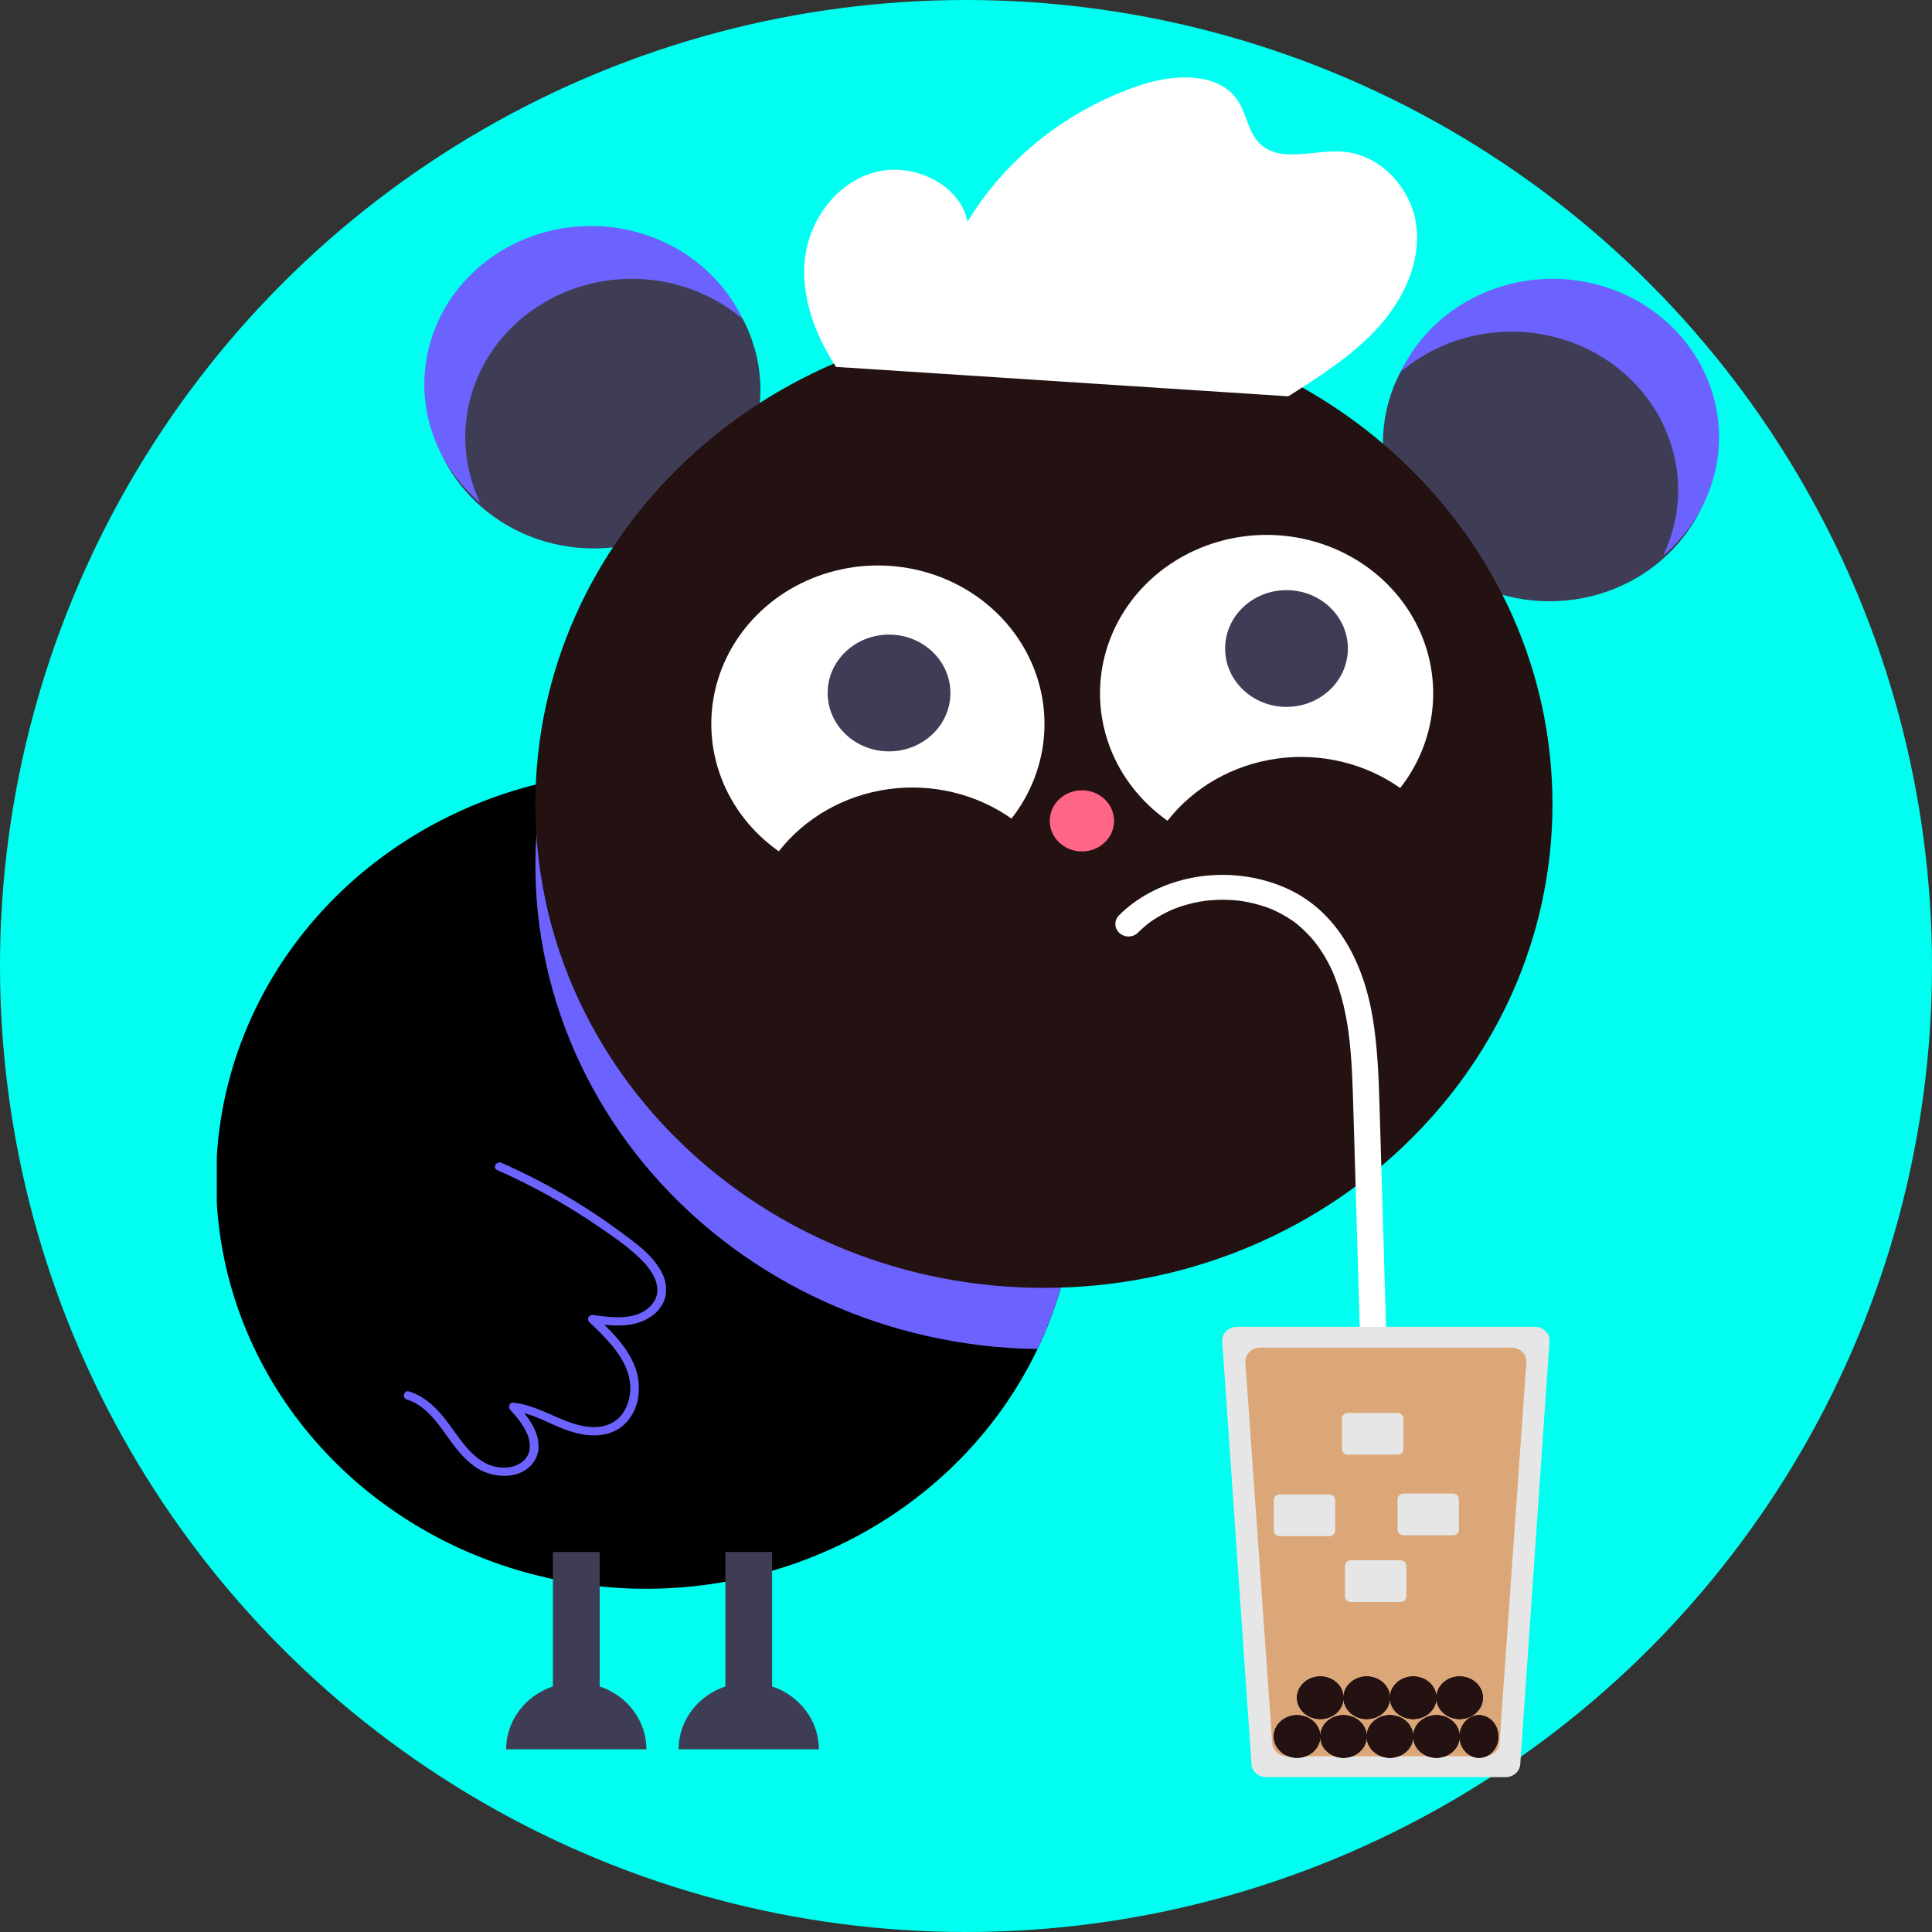 <svg width="499" height="499" viewBox="0 0 499 499" fill="none" xmlns="http://www.w3.org/2000/svg">
                <rect x="0" y="0" width="499" height="499" fill="#333333" stroke="none"/>
                <circle cx="249.5" cy="249.5" r="249.5" fill="#00FFF0" />
                <g clip-path="url(#clip0)">
                  <path
                    d="M153.377 141.652C177.141 141.652 196.405 123.33 196.405 100.727C196.405 78.125 177.141 59.803 153.377 59.803C129.614 59.803 110.35 78.125 110.35 100.727C110.35 123.33 129.614 141.652 153.377 141.652Z"
                    fill="#3F3D56"
                  />
                  <path
                    d="M400.218 155.294C423.981 155.294 443.245 136.971 443.245 114.369C443.245 91.767 423.981 73.444 400.218 73.444C376.455 73.444 357.191 91.767 357.191 114.369C357.191 136.971 376.455 155.294 400.218 155.294Z"
                    fill="#3F3D56"
                  />
                  <path
                    d="M400.973 72.008C392.708 72.008 384.618 74.272 377.671 78.53C370.723 82.788 365.212 88.858 361.796 96.016C369.162 89.776 378.558 86.132 388.412 85.696C398.265 85.26 407.977 88.058 415.92 93.621C423.863 99.185 429.555 107.175 432.042 116.254C434.529 125.333 433.66 134.949 429.581 143.492C436.097 137.976 440.696 130.707 442.768 122.649C444.84 114.59 444.289 106.123 441.186 98.37C438.083 90.616 432.575 83.943 425.393 79.235C418.212 74.527 409.695 72.007 400.973 72.008Z"
                    fill="#6C63FF"
                  />
                  <path
                    d="M152.623 58.367C160.887 58.367 168.977 60.631 175.924 64.888C182.872 69.146 188.383 75.217 191.799 82.374C184.434 76.134 175.037 72.491 165.183 72.055C155.33 71.619 145.618 74.417 137.675 79.98C129.732 85.543 124.04 93.533 121.553 102.612C119.066 111.691 119.935 121.308 124.014 129.85C117.499 124.335 112.9 117.066 110.827 109.007C108.755 100.949 109.307 92.481 112.41 84.728C115.513 76.975 121.02 70.302 128.202 65.594C135.384 60.886 143.9 58.365 152.623 58.367Z"
                    fill="#6C63FF"
                  />
                  <path
                    d="M277.928 304.634C277.946 325.533 271.446 345.967 259.25 363.351C247.054 380.735 229.71 394.287 209.414 402.293C189.117 410.298 166.78 412.397 145.229 408.324C123.678 404.251 103.881 394.189 88.344 379.412C72.807 364.634 62.228 345.805 57.946 325.306C53.664 304.808 55.871 283.563 64.288 264.258C72.704 244.953 86.953 228.457 105.23 216.857C123.507 205.257 144.991 199.074 166.963 199.091C181.549 199.044 196.001 201.742 209.486 207.029C222.971 212.317 235.223 220.089 245.537 229.899C255.851 239.709 264.023 251.363 269.582 264.189C275.141 277.015 277.977 290.761 277.928 304.634Z"
                    fill="black"
                  />
                  <path
                    d="M277.93 304.634C277.951 319.742 274.55 334.678 267.958 348.424C248.958 348.182 230.239 344.024 213.091 336.238C195.943 328.451 180.774 317.221 168.629 303.32C156.484 289.42 147.653 273.181 142.743 255.721C137.834 238.261 136.962 219.996 140.19 202.185C156.544 198.335 173.604 198.074 190.08 201.423C206.555 204.771 222.014 211.641 235.285 221.512C248.557 231.383 259.293 243.996 266.681 258.397C274.07 272.799 277.916 288.61 277.93 304.634Z"
                    fill="#6C63FF"
                  />
                  <path
                    d="M269.626 332.635C342.167 332.635 400.973 276.703 400.973 207.707C400.973 138.71 342.167 82.778 269.626 82.778C197.086 82.778 138.28 138.71 138.28 207.707C138.28 276.703 197.086 332.635 269.626 332.635Z"
                    fill="#241212"
                  />
                  <path
                    d="M301.545 211.98C308.348 203.293 318.494 197.525 329.761 195.941C341.027 194.357 352.494 197.086 361.648 203.53C366.735 197.034 369.681 189.248 370.114 181.158C370.546 173.069 368.445 165.039 364.076 158.086C359.707 151.133 353.268 145.57 345.572 142.1C337.877 138.63 329.273 137.41 320.848 138.595C312.424 139.779 304.558 143.315 298.247 148.754C291.937 154.193 287.465 161.29 285.398 169.148C283.331 177.006 283.762 185.271 286.637 192.895C289.511 200.52 294.7 207.162 301.545 211.98Z"
                    fill="white"
                  />
                  <path
                    d="M201.148 219.878C207.951 211.19 218.098 205.423 229.364 203.839C240.63 202.255 252.097 204.984 261.251 211.427C266.338 204.931 269.285 197.146 269.717 189.056C270.149 180.967 268.048 172.937 263.679 165.984C259.31 159.031 252.871 153.467 245.176 149.998C237.48 146.528 228.876 145.308 220.451 146.493C212.027 147.677 204.161 151.213 197.851 156.652C191.54 162.091 187.068 169.188 185.001 177.046C182.934 184.904 183.365 193.168 186.24 200.793C189.114 208.418 194.303 215.059 201.148 219.878Z"
                    fill="white"
                  />
                  <path
                    d="M229.619 194.065C238.374 194.065 245.471 187.315 245.471 178.987C245.471 170.66 238.374 163.91 229.619 163.91C220.864 163.91 213.767 170.66 213.767 178.987C213.767 187.315 220.864 194.065 229.619 194.065Z"
                    fill="#3F3D56"
                  />
                  <path
                    d="M332.28 182.577C341.035 182.577 348.132 175.827 348.132 167.5C348.132 159.173 341.035 152.422 332.28 152.422C323.525 152.422 316.428 159.173 316.428 167.5C316.428 175.827 323.525 182.577 332.28 182.577Z"
                    fill="#3F3D56"
                  />
                  <path
                    d="M279.44 219.912C284.026 219.912 287.743 216.376 287.743 212.015C287.743 207.653 284.026 204.117 279.44 204.117C274.854 204.117 271.136 207.653 271.136 212.015C271.136 216.376 274.854 219.912 279.44 219.912Z"
                    fill="#FF6584"
                  />
                  <path
                    d="M154.887 435.573V400.844H142.809V435.573C139.277 436.761 136.219 438.962 134.056 441.871C131.894 444.781 130.732 448.257 130.732 451.82V451.82H166.965V451.82C166.965 448.257 165.803 444.781 163.64 441.871C161.477 438.962 158.419 436.761 154.887 435.573Z"
                    fill="#3F3D56"
                  />
                  <path
                    d="M199.424 435.573V400.844H187.346V435.573C183.814 436.761 180.756 438.962 178.593 441.871C176.431 444.781 175.269 448.257 175.268 451.82V451.82H211.502V451.82C211.502 448.257 210.34 444.781 208.177 441.871C206.014 438.962 202.956 436.761 199.424 435.573Z"
                    fill="#3F3D56"
                  />
                  <path
                    d="M215.927 94.759C210.455 86.378 206.779 76.534 207.918 66.728C209.057 56.923 215.81 47.354 225.752 44.544C235.695 41.734 248.011 47.556 249.885 57.259C259.843 40.883 275.595 28.405 294.33 22.052C303.02 19.139 314.568 18.479 319.592 25.824C322.079 29.459 322.345 34.402 325.676 37.364C330.898 42.007 339.272 38.736 346.408 39.133C356.444 39.691 364.522 48.599 365.786 58.085C367.05 67.57 362.634 77.102 356.114 84.38C349.594 91.658 341.113 97.057 332.748 102.359"
                    fill="white"
                  />
                  <path
                    d="M293.879 240.932C294.419 240.389 294.977 239.862 295.56 239.36C295.818 239.138 296.08 238.92 296.346 238.707C296.512 238.574 296.68 238.442 296.849 238.313C297.142 238.089 297.234 238.034 296.88 238.285C298.163 237.371 299.515 236.548 300.924 235.822C301.573 235.49 302.233 235.18 302.905 234.891C303.063 234.823 303.222 234.758 303.381 234.691C302.669 234.992 303.227 234.753 303.41 234.683C303.813 234.529 304.219 234.383 304.628 234.244C306.145 233.729 307.697 233.314 309.275 233.003C310.002 232.859 310.733 232.747 311.466 232.636C311.959 232.561 310.844 232.702 311.342 232.653C311.559 232.631 311.775 232.604 311.993 232.582C312.427 232.539 312.862 232.504 313.298 232.475C314.868 232.373 316.443 232.368 318.013 232.459C318.798 232.505 319.579 232.581 320.36 232.669C319.572 232.58 320.474 232.689 320.751 232.732C321.181 232.799 321.609 232.874 322.037 232.956C323.571 233.25 325.082 233.644 326.56 234.134C326.928 234.256 327.295 234.385 327.658 234.52C327.86 234.595 328.061 234.673 328.262 234.75C328.16 234.711 327.6 234.47 328.167 234.715C328.878 235.022 329.582 235.338 330.27 235.686C331.682 236.411 333.037 237.232 334.324 238.143C334.715 238.417 333.883 237.796 334.254 238.095C334.42 238.229 334.593 238.356 334.76 238.488C335.028 238.702 335.292 238.919 335.551 239.142C336.216 239.711 336.852 240.309 337.465 240.928C338.025 241.493 338.563 242.076 339.08 242.678C339.073 242.669 339.663 243.365 339.349 242.99C339.086 242.675 339.458 243.127 339.517 243.202C339.83 243.6 340.133 244.005 340.427 244.415C341.387 245.757 342.254 247.156 343.023 248.604C343.388 249.29 343.733 249.984 344.058 250.688C344.129 250.843 344.376 251.413 344.108 250.793C344.181 250.961 344.253 251.129 344.325 251.298C344.503 251.72 344.674 252.146 344.839 252.573C346.028 255.713 346.94 258.942 347.566 262.227C347.73 263.061 347.88 263.897 348.017 264.736C348.078 265.11 348.137 265.485 348.193 265.86C348.191 265.85 348.322 266.774 348.254 266.276C348.194 265.832 348.298 266.611 348.309 266.694C348.538 268.443 348.719 270.197 348.865 271.953C349.153 275.399 349.306 278.853 349.417 282.307C349.696 291.07 349.935 299.835 350.193 308.598L351.776 362.277L353.359 415.957L353.556 422.62C353.556 423.477 353.914 424.299 354.551 424.905C355.188 425.511 356.052 425.851 356.953 425.851C357.853 425.851 358.717 425.511 359.354 424.905C359.992 424.299 360.349 423.477 360.349 422.62L358.723 367.46L357.107 312.671L356.294 285.091C356.076 277.706 355.763 270.329 354.568 263.018C352.368 249.554 345.974 235.557 332.306 229.443C319.54 223.733 303.741 225.057 292.556 233.36C291.318 234.277 290.154 235.28 289.075 236.363C288.438 236.969 288.08 237.791 288.08 238.647C288.08 239.504 288.438 240.326 289.075 240.932C289.712 241.538 290.576 241.878 291.477 241.878C292.378 241.878 293.242 241.538 293.879 240.932L293.879 240.932Z"
                    fill="white"
                  />
                  <path
                    d="M319.447 342.687C318.447 342.688 317.487 343.067 316.78 343.74C316.072 344.413 315.674 345.325 315.673 346.277L323.22 455.363C323.216 455.838 323.311 456.309 323.498 456.749C323.686 457.189 323.963 457.59 324.314 457.928C324.665 458.266 325.082 458.534 325.543 458.718C326.003 458.902 326.497 458.998 326.996 459H388.895C389.896 458.999 390.855 458.62 391.562 457.947C392.27 457.274 392.668 456.362 392.669 455.41L400.219 346.23C400.207 345.286 399.804 344.384 399.097 343.72C398.39 343.057 397.437 342.686 396.444 342.687H319.447Z"
                    fill="#E6E6E6"
                  />
                  <path
                    d="M325.423 348.072C324.906 348.072 324.395 348.173 323.921 348.369C323.447 348.565 323.02 348.851 322.667 349.21C322.314 349.569 322.042 349.993 321.868 350.456C321.695 350.919 321.623 351.411 321.657 351.902L328.598 450.265C328.664 451.173 329.09 452.023 329.788 452.644C330.487 453.266 331.407 453.613 332.363 453.615H383.528C384.484 453.613 385.404 453.266 386.103 452.644C386.801 452.023 387.227 451.173 387.293 450.265L394.234 351.902C394.268 351.411 394.196 350.919 394.023 350.456C393.849 349.993 393.577 349.569 393.224 349.21C392.871 348.851 392.444 348.565 391.97 348.369C391.496 348.173 390.985 348.072 390.468 348.072H325.423Z"
                    fill="#DCA778"
                  />
                  <path
                    d="M348.132 364.944C347.732 364.945 347.348 365.096 347.065 365.366C346.782 365.635 346.623 366 346.623 366.38V374.278C346.623 374.659 346.782 375.024 347.065 375.293C347.348 375.562 347.732 375.714 348.132 375.714H360.965C361.365 375.714 361.749 375.562 362.032 375.293C362.315 375.024 362.474 374.659 362.475 374.278V366.38C362.474 366 362.315 365.635 362.032 365.366C361.749 365.096 361.365 364.945 360.965 364.944H348.132Z"
                    fill="#E6E6E6"
                  />
                  <path
                    d="M362.475 385.766C362.074 385.766 361.691 385.918 361.408 386.187C361.125 386.456 360.965 386.821 360.965 387.202V395.1C360.965 395.48 361.125 395.845 361.408 396.115C361.691 396.384 362.074 396.535 362.475 396.536H375.307C375.708 396.535 376.091 396.384 376.374 396.115C376.657 395.845 376.817 395.48 376.817 395.1V387.202C376.817 386.821 376.657 386.456 376.374 386.187C376.091 385.918 375.708 385.766 375.307 385.766H362.475Z"
                    fill="#E6E6E6"
                  />
                  <path
                    d="M348.887 402.997C348.487 402.998 348.103 403.149 347.82 403.419C347.537 403.688 347.378 404.053 347.377 404.433V412.331C347.378 412.712 347.537 413.077 347.82 413.346C348.103 413.615 348.487 413.767 348.887 413.767H361.72C362.12 413.767 362.504 413.615 362.787 413.346C363.07 413.077 363.229 412.712 363.23 412.331V404.433C363.229 404.053 363.07 403.688 362.787 403.419C362.504 403.149 362.12 402.998 361.72 402.997H348.887Z"
                    fill="#E6E6E6"
                  />
                  <path
                    d="M330.51 386C330.109 386 329.726 386.152 329.443 386.421C329.16 386.69 329.001 387.055 329 387.436V395.334C329.001 395.714 329.16 396.079 329.443 396.349C329.726 396.618 330.109 396.769 330.51 396.77H343.342C343.743 396.769 344.126 396.618 344.409 396.349C344.692 396.079 344.852 395.714 344.852 395.334V387.436C344.852 387.055 344.692 386.69 344.409 386.421C344.126 386.152 343.743 386 343.342 386H330.51Z"
                    fill="#E6E6E6"
                  />
                  <path
                    d="M105.088 361.469C109.016 362.708 111.783 365.887 114.084 369.002C116.457 372.214 118.631 375.702 121.874 378.211C123.236 379.337 124.833 380.174 126.561 380.668C128.289 381.163 130.108 381.302 131.897 381.076C135.452 380.567 138.466 378.203 139.007 374.716C139.719 370.125 136.34 365.875 133.376 362.608L132.576 364.447C137.298 364.931 141.404 367.492 145.728 369.14C149.871 370.719 154.772 371.581 158.911 369.522C162.087 367.942 164.067 364.782 164.738 361.507C165.424 357.932 164.85 354.242 163.105 351.01C160.901 346.726 157.288 343.263 153.784 339.928L152.682 341.728C157.892 342.472 163.702 343.166 168.223 339.982C170.031 338.77 171.321 336.979 171.856 334.938C172.316 332.682 171.924 330.343 170.748 328.335C168.371 323.932 163.884 320.828 159.861 317.874C150.477 310.973 140.309 305.094 129.548 300.348C128.234 299.767 127.083 301.623 128.405 302.208C137.624 306.28 146.413 311.18 154.652 316.841C158.616 319.567 162.805 322.378 166.108 325.836C168.912 328.772 171.466 333.262 168.404 336.891C164.801 341.16 158.282 340.365 153.284 339.651C153.045 339.596 152.793 339.616 152.567 339.708C152.341 339.8 152.151 339.958 152.028 340.161C151.904 340.363 151.852 340.598 151.88 340.83C151.908 341.063 152.014 341.281 152.182 341.451C157.406 346.422 163.609 352.389 162.701 360.039C162.356 362.939 160.91 365.901 158.196 367.435C154.508 369.52 149.895 368.446 146.18 367.005C141.67 365.255 137.515 362.799 132.576 362.293C131.511 362.184 131.203 363.501 131.775 364.131C134.171 366.772 137.046 370.209 136.833 373.912C136.655 377.011 133.815 378.864 130.769 379.039C123.02 379.485 119.108 371.812 115.18 366.78C112.693 363.596 109.743 360.67 105.69 359.392C104.304 358.954 103.709 361.034 105.088 361.469H105.088Z"
                    fill="#6C63FF"
                  />
                  <ellipse cx="335" cy="448.5" rx="6" ry="5.5" fill="#241212" />
                  <ellipse cx="335" cy="448.5" rx="6" ry="5.5" fill="#241212" />
                  <ellipse cx="335" cy="448.5" rx="6" ry="5.5" fill="#241212" />
                  <ellipse cx="353" cy="438.5" rx="6" ry="5.5" fill="#241212" />
                  <ellipse cx="353" cy="438.5" rx="6" ry="5.5" fill="#241212" />
                  <ellipse cx="353" cy="438.5" rx="6" ry="5.5" fill="#241212" />
                  <ellipse cx="382" cy="448.5" rx="5" ry="5.5" fill="#241212" />
                  <ellipse cx="382" cy="448.5" rx="5" ry="5.5" fill="#241212" />
                  <ellipse cx="382" cy="448.5" rx="5" ry="5.5" fill="#241212" />
                  <ellipse cx="371" cy="448.5" rx="6" ry="5.5" fill="#241212" />
                  <ellipse cx="371" cy="448.5" rx="6" ry="5.5" fill="#241212" />
                  <ellipse cx="371" cy="448.5" rx="6" ry="5.5" fill="#241212" />
                  <ellipse cx="341" cy="438.5" rx="6" ry="5.5" fill="#241212" />
                  <ellipse cx="341" cy="438.5" rx="6" ry="5.5" fill="#241212" />
                  <ellipse cx="341" cy="438.5" rx="6" ry="5.5" fill="#241212" />
                  <ellipse cx="377" cy="438.5" rx="6" ry="5.5" fill="#241212" />
                  <ellipse cx="377" cy="438.5" rx="6" ry="5.5" fill="#241212" />
                  <ellipse cx="377" cy="438.5" rx="6" ry="5.5" fill="#241212" />
                  <ellipse cx="359" cy="448.5" rx="6" ry="5.5" fill="#241212" />
                  <ellipse cx="359" cy="448.5" rx="6" ry="5.5" fill="#241212" />
                  <ellipse cx="359" cy="448.5" rx="6" ry="5.5" fill="#241212" />
                  <ellipse cx="365" cy="438.5" rx="6" ry="5.5" fill="#241212" />
                  <ellipse cx="365" cy="438.5" rx="6" ry="5.5" fill="#241212" />
                  <ellipse cx="365" cy="438.5" rx="6" ry="5.5" fill="#241212" />
                  <ellipse cx="347" cy="448.5" rx="6" ry="5.5" fill="#241212" />
                  <ellipse cx="347" cy="448.5" rx="6" ry="5.5" fill="#241212" />
                  <ellipse cx="347" cy="448.5" rx="6" ry="5.5" fill="#241212" />
                </g>
                <defs>
                  <clipPath id="clip0">
                    <rect width="388" height="439" fill="white" transform="translate(56 20)" />
                  </clipPath>
                </defs>
              </svg>